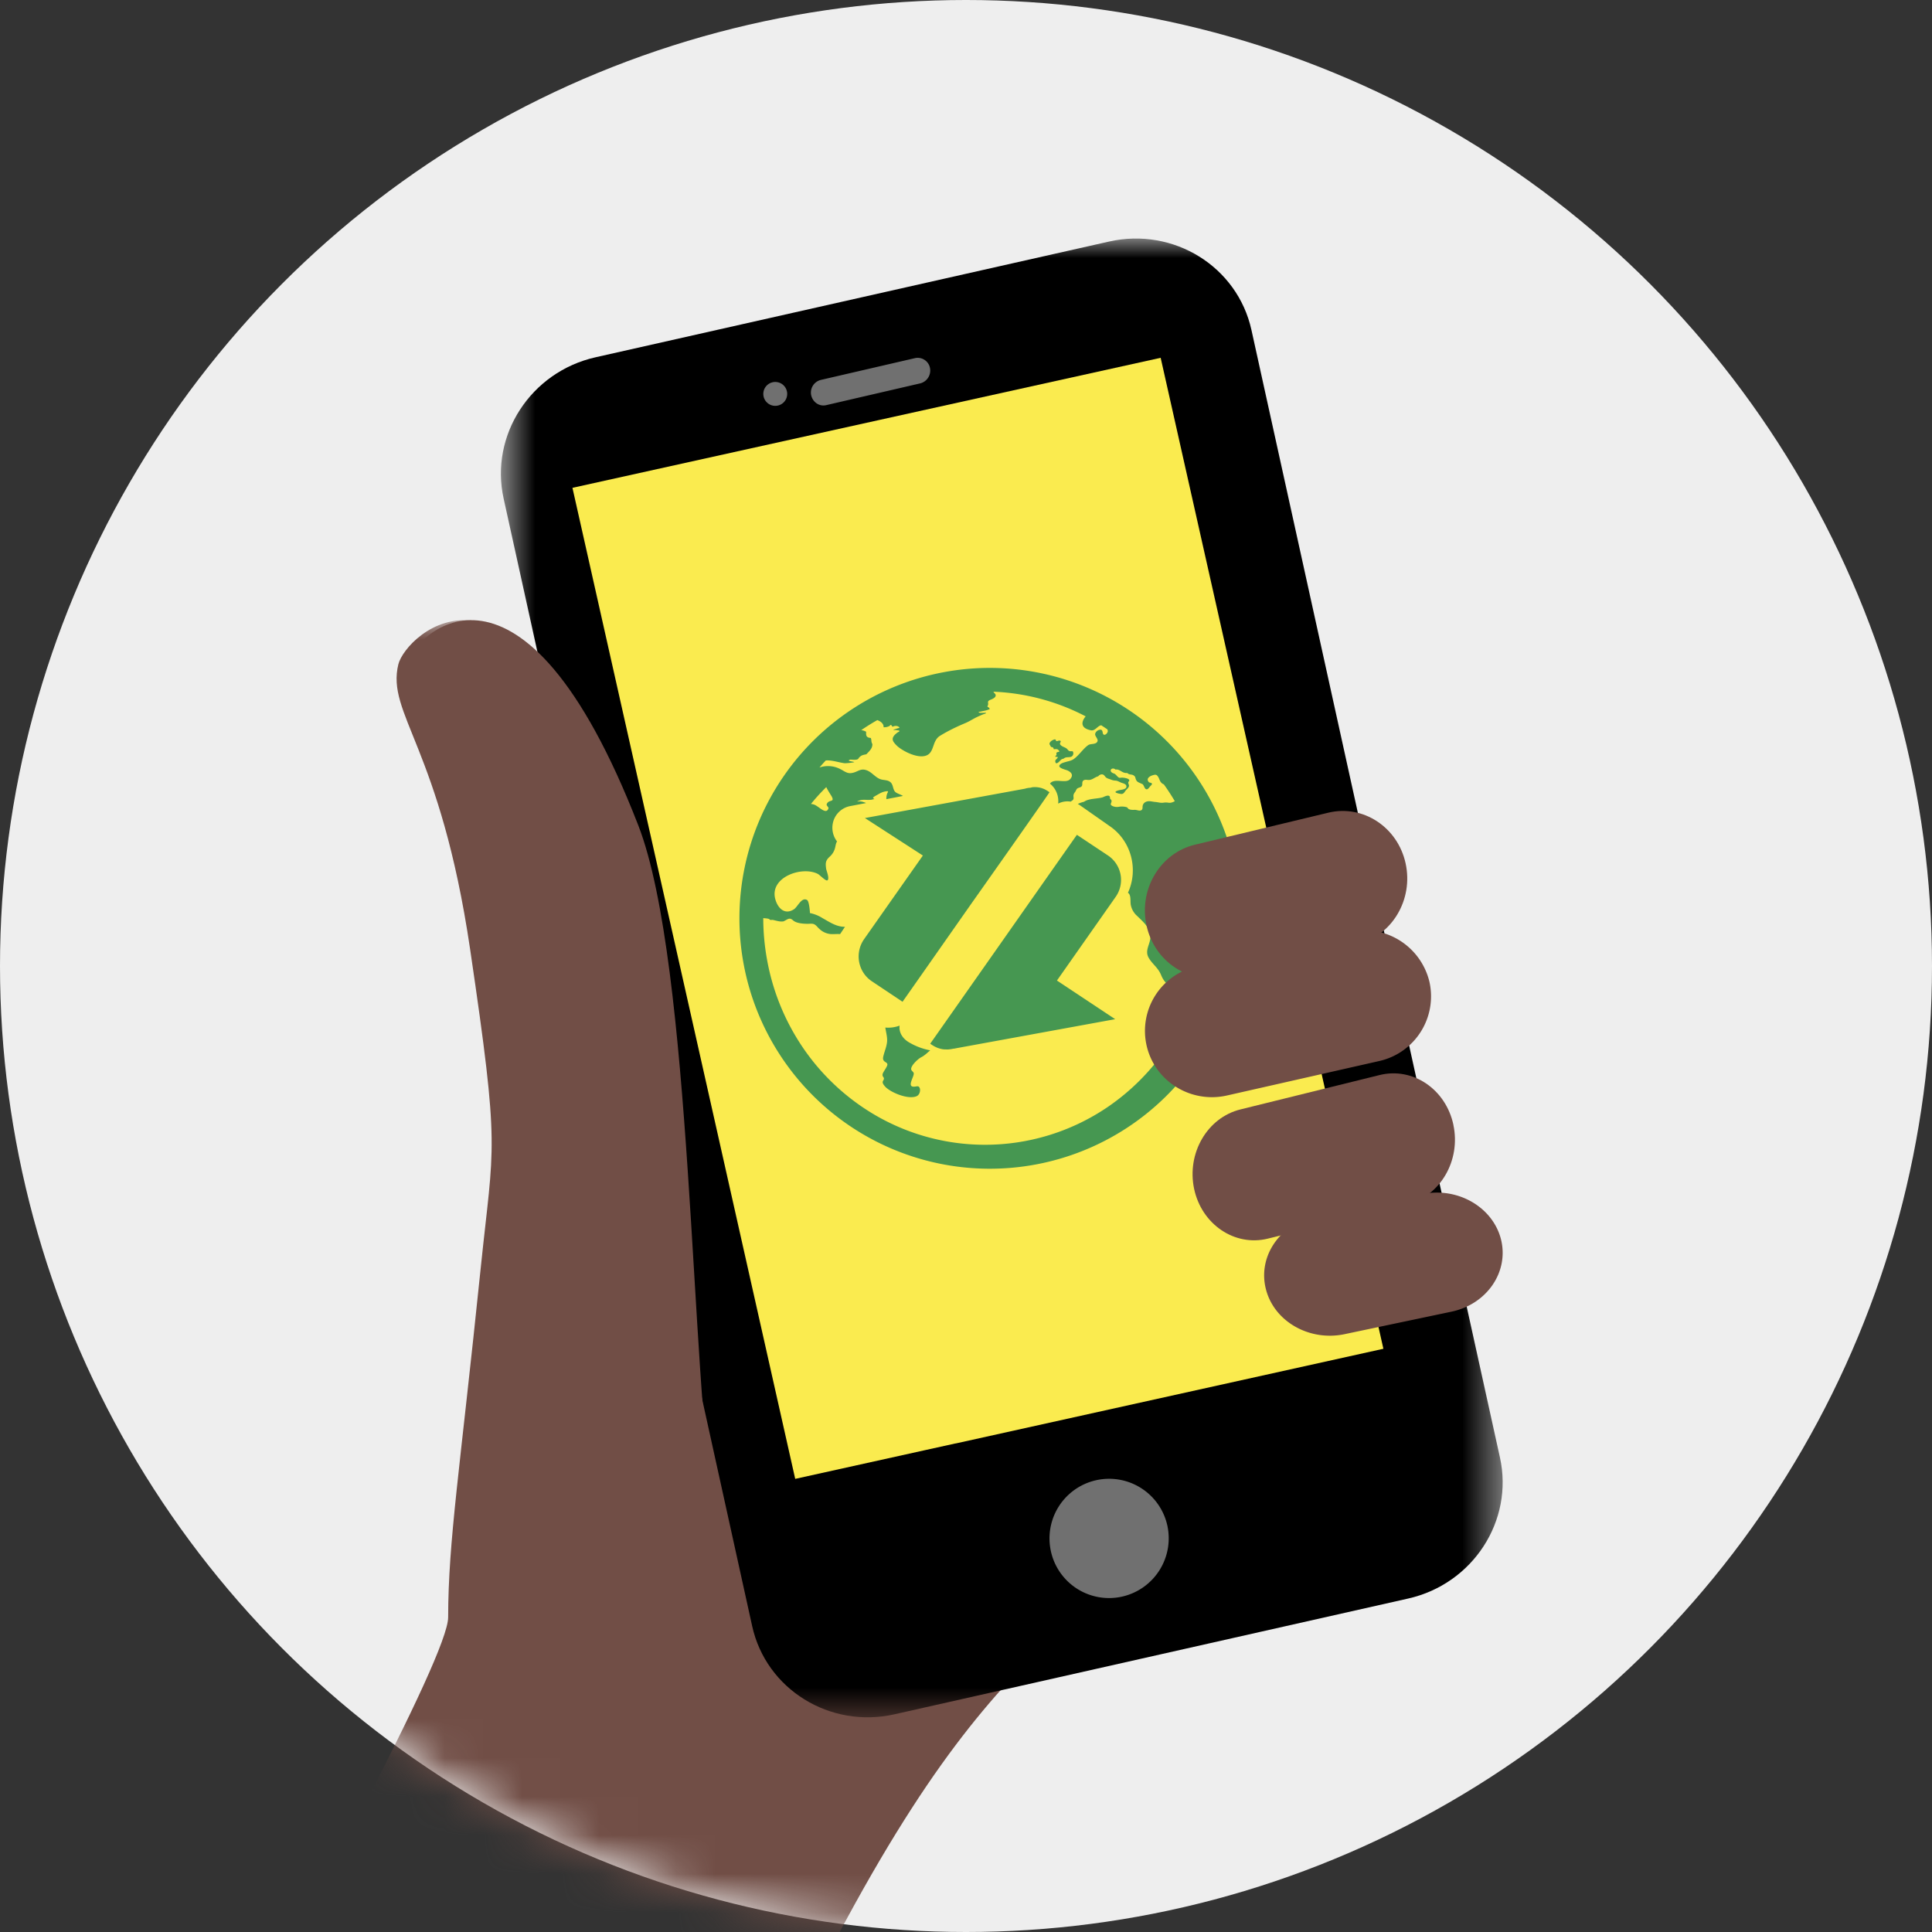 <svg xmlns="http://www.w3.org/2000/svg" xmlns:xlink="http://www.w3.org/1999/xlink" width="50" height="50" viewBox="0 0 50 50">
    <rect x="0" y="0" width="50" height="50" fill="#333333" stroke="none"/>
    <defs>
        <circle id="a" cx="25" cy="25" r="25"/>
        <path id="c" d="M0 0h30.864v57.407H0z"/>
        <path id="e" d="M.617 0h25.926v38.272H.617z"/>
    </defs>
    <g fill="none" fill-rule="evenodd">
        <mask id="b" fill="#fff">
            <use xlink:href="#a"/>
        </mask>
        <use fill="#EEE" fill-rule="nonzero" xlink:href="#a"/>
        <g mask="url(#b)">
            <g transform="translate(-3.086 16.05)">
                <mask id="d" fill="#fff">
                    <use xlink:href="#c"/>
                </mask>
                <path fill="#714E46" d="M13.396 1.14c.184-.747 3.094-3.652 6.002 4.237 2.907 7.89 1.814 8.669 2.21 11.92.395 3.253 9.188 7.607 9.188 7.607s.512.32-1.267 2.191c-1.778 1.873-3.63 4.356-6.576 10.577-3.104 6.56-10.304 19.735-10.304 19.735H0v-4.32s14.68-25.283 14.684-27.28c.004-1.998.302-3.776.844-9.05.337-3.265.504-2.954-.275-8.239-.774-5.246-2.175-6.085-1.857-7.379" mask="url(#d)"/>
            </g>
            <g transform="translate(12.346 6.173)">
                <mask id="f" fill="#fff">
                    <use xlink:href="#e"/>
                </mask>
                <path fill="#000" d="M7.12 35.91c.361 1.636 2.013 2.66 3.684 2.283l13.294-2.996c1.673-.377 2.737-2.012 2.374-3.652l-6.431-29.18C19.678.727 18.03-.298 16.357.078L3.064 3.074C1.39 3.452.325 5.09.688 6.73L7.12 35.91z" mask="url(#f)"/>
            </g>
            <path fill="#707070" d="M30.21 39.478a1.547 1.547 0 0 1-1.174 1.843 1.541 1.541 0 0 1-1.838-1.171 1.542 1.542 0 1 1 3.012-.672M24.067 9.519a.343.343 0 0 1-.245.401l-2.44.565c-.176.042-.346-.074-.388-.254a.337.337 0 0 1 .246-.398l2.442-.565a.324.324 0 0 1 .385.25M20.363 10.118a.309.309 0 1 1-.603.134.309.309 0 0 1 .603-.134"/>
            <path fill="#714E46" d="M12.667 32.641c.276-2.548.276-4.9-.275-8.165-.876-5.183-2.166-6.031-1.85-7.313.185-.74 2.96-3.572 5.978 4.2 1.398 3.604 1.358 14.305 1.963 17.766.38 2.18-2.388.12-2.444-.044-.056-.164-3.372-6.444-3.372-6.444"/>
            <path fill="#FAEB4F" d="M35.802 34.906L30.038 9.26l-3.622.8-3.643.805-7.958 1.76 5.765 25.648 3.346-.74.806-.178v.002z"/>
            <path fill="#469751" d="M30.224 27.074a5.804 5.804 0 0 1-1.564 1.58 5.645 5.645 0 0 1-6.407-.049 5.791 5.791 0 0 1-1.545-1.6 5.902 5.902 0 0 1-.855-2.158 6.072 6.072 0 0 1-.1-1.086c.048.005.099.005.151.022.027.033.045.026.09.023.094.018.19.056.285.038.116-.055.15-.11.247-.024.087.078.273.088.382.088.063 0 .118-.014.174.018.05.028.084.082.128.118a.484.484 0 0 0 .292.13c.078.004.16-.005.24 0l.126-.189c-.218.005-.398-.122-.583-.225a.951.951 0 0 0-.324-.13c.003 0-.017-.305-.074-.338-.143-.084-.243.178-.34.24-.232.152-.416-.019-.482-.261-.158-.569.691-.867 1.103-.653.042.021.202.188.243.166.068-.036-.025-.255-.031-.303-.018-.146-.02-.21.102-.319a.447.447 0 0 0 .132-.231c.015-.059.018-.11.049-.154a.58.58 0 0 1-.11-.468.565.565 0 0 1 .443-.446l.418-.08c-.01-.005-.018-.01-.027-.012a.399.399 0 0 0-.03-.01.33.33 0 0 0-.124-.021c-.01 0-.019.004-.028.004-.005 0-.02 0-.014-.007.003-.003.012-.004.016-.005l.023-.01a.477.477 0 0 1 .048-.015c.059-.013.118-.007.177-.006.03 0 .059 0 .087-.003a.135.135 0 0 0 .045-.01c.01-.005.042-.001.037-.011-.007-.01-.032-.015-.028-.032.003-.01.018-.02.026-.026.01-.008.022-.015.035-.022.054-.03.105-.062.161-.087a.424.424 0 0 1 .12-.032c.01-.001.029-.005.039.001.01.007.002.022-.003.03-.006.013-.013.026-.017.04a.347.347 0 0 0-.018.124l.001.009.428-.083c-.057-.041-.165-.061-.21-.117-.054-.069-.04-.173-.112-.238-.077-.067-.178-.047-.266-.08-.126-.048-.21-.17-.333-.222-.186-.078-.245.047-.422.066-.11.012-.184-.059-.276-.103a.69.69 0 0 0-.541-.042c.053-.063.107-.123.164-.183h.008c.164-.009.319.052.478.072.034.004.268-.02.247-.03-.045-.02-.218-.026-.097-.064.056.002.2.023.213-.038.065-.074.101-.08.2-.099.08-.084.16-.152.156-.266-.037-.056-.016-.108-.042-.157-.13-.009-.12-.077-.12-.161a.343.343 0 0 0-.126-.041 5.509 5.509 0 0 1 .416-.26c.095.036.168.097.162.186.052 0 .11-.008.156-.036.01-.007.018-.025.03-.025.016 0 .025.022.033.032l.012.015.039-.015a.246.246 0 0 1 .039-.006c.023 0 .047.002.068.015.008.004.036.016.032.029-.003.01-.023.012-.03.014l-.03.008-.047.016c-.014.005-.028.011-.043.012-.02.02.054.008.08.015.02.006.043.004.062.012.035.015-.027.04-.037.046a.942.942 0 0 0-.055.045.26.26 0 0 0-.057.069.125.125 0 0 0-.016.07.159.159 0 0 0 .033.077.65.65 0 0 0 .082.09l.01.01c.162.138.514.312.729.243.235-.074.157-.384.37-.515.214-.132.441-.24.671-.336.064-.028.125-.064.185-.097.085-.049.173-.086.262-.124l.047-.015c.005-.002.041-.016.023-.022-.012-.004-.027-.002-.04-.002l-.045.001c-.027.001-.055.003-.082-.004-.007-.002-.02-.002-.02-.011 0-.012.017-.013.025-.013.032-.004.064-.014.096-.02.033-.006.067-.013.099-.024l.046-.016c.008-.003.02-.003.018-.014a.074.074 0 0 0-.03-.04c-.005-.004-.014-.006-.02-.01-.009-.008-.006-.014-.002-.025.005-.015.012-.03.013-.047.001-.017-.002-.036-.003-.054-.002-.04.069-.062.095-.073.037-.016.098-.047.103-.094.006-.05-.045-.062-.057-.102a5.649 5.649 0 0 1 2.386.638c-.107.128-.154.303.136.361.11.022.173-.118.266-.13.053.034.106.069.158.105.012.023.018.048.006.074-.013.032-.058.08-.096.064-.048-.022-.01-.13-.091-.129a.15.15 0 0 0-.13.096c-.026.068.084.139.056.207-.036.088-.174.051-.24.097-.133.094-.233.26-.375.361-.065.046-.15.056-.224.08-.048.014-.128.036-.147.09-.021.066.171.106.21.124.102.047.16.121.072.222-.11.126-.383-.024-.509.1a.096.096 0 0 0-.015.021h.001a.58.58 0 0 1 .21.515.53.53 0 0 1 .326-.051l.004-.005c.02-.015.043-.024.057-.045.025-.034.003-.079.01-.117.005-.04.03-.065.05-.096.014-.022.022-.05.04-.069.029-.029.075-.03.109-.053.053-.04.006-.11.051-.156.033-.032.08-.025.12-.02.11.011.166-.066.264-.093.01-.003.024-.024.034-.03.03-.02.073-.031.107-.011.026.015.04.047.064.067.036.032.088.04.13.058.049.02.078.023.127.027.054.004.107.044.16.06.04.012.105.03.113.08.015.09-.136.094-.187.107-.018.004-.093.024-.095.045-.005.031.134.053.155.053.058-.001.075-.046.107-.088.027-.035.067-.061.083-.104.015-.035-.013-.064-.014-.099-.002-.029.02-.033.025-.056.008-.045-.089-.064-.116-.069a.467.467 0 0 0-.078-.007c-.017 0-.051.008-.067.002-.054-.024-.07-.076-.124-.105-.183-.052-.065-.191.029-.106.118-.018.17.103.302.088.076.069.144.011.207.104.032.131.057.125.188.185.045.022.055.166.134.128.025-.014.05-.053.069-.074.01-.012.036-.032.041-.048.017-.048-.06-.036-.08-.06-.092-.108.07-.176.155-.188a.073.073 0 0 1 .064.021l.024.032c.018.029.03.065.043.092a.198.198 0 0 0 .063.082c.013.01.027.016.041.021a5.812 5.812 0 0 1 .284.436c-.05.025-.1.048-.158.04a.423.423 0 0 0-.127-.003c-.08.015-.142-.011-.219-.017-.06-.004-.131-.026-.19-.018-.076.009-.136.06-.14.137-.002.031.002.069-.027.09-.047.034-.115-.005-.167-.005-.04 0-.082.003-.122-.006a.17.17 0 0 1-.05-.02c-.013-.01-.03-.039-.043-.042a.452.452 0 0 0-.199-.012.28.28 0 0 1-.173-.02c-.092-.046 0-.085-.027-.152-.005-.011-.035-.036-.035-.043.007-.117-.107-.067-.187-.03-.154.044-.361.027-.484.115a.852.852 0 0 0-.163.057c.018.01.036.02.053.032l.788.552c.55.385.732 1.117.457 1.715l.014.01c.072.064.042.225.061.31a.51.51 0 0 0 .169.285c.149.148.332.296.337.527.005.194-.154.351-.047.545.094.168.24.253.32.442.065.157.11.19.214.298.113.118.34.676.559.31a.138.138 0 0 1 .046-.017 5.878 5.878 0 0 1-.64 1.259zm-9.188-6.327c.108-.13.225-.256.348-.377.036.079.128.221.135.232.095.174-.061.079-.12.2-.026.05.055.081.04.122-.06.175-.25-.062-.375-.103a.375.375 0 0 0-.076-.015l.048-.06zm10.95 1.822a6.48 6.48 0 1 0-12.738 2.394 6.48 6.48 0 0 0 12.738-2.394zm-4.116-.964l-.796 1.133-1.365 1.945-1.635 2.328c.014.01.027.02.041.028l.013.009a.245.245 0 0 0 .028.017l.015.009.024.013.016.008.025.011.014.007.027.01.013.004a.479.479 0 0 0 .043.013l.034.008a.308.308 0 0 0 .039.007l.015.001a.272.272 0 0 0 .023.003h.04l.015.001h.038l.038-.004.008-.001.031-.004.015-.003.023-.004c.005 0 .01-.002.014-.003l.018-.003h.014l.048-.01 4.115-.752-1.507-1 1.488-2.12.031-.045a.76.76 0 0 0-.206-1.076l-.797-.53zm-4.512 4.32c.139-.196.95-1.354 1.425-2.032l.347-.495s2.039-2.888 2.03-2.895c-.013-.01-.027-.019-.04-.027l-.012-.009a.624.624 0 0 1-.041-.024l-.027-.014-.012-.006-.038-.016h-.003l-.035-.013-.012-.003-.026-.006-.013-.003a.475.475 0 0 0-.026-.005l-.012-.001a.37.37 0 0 0-.037-.004h-.003l-.034-.002h-.012l-.026.001-.013.001-.026.002c-.004 0-.007.004-.01.004-.013.002-.025.007-.037.008l-.005.001c-.01.002-.021 0-.032.002l-.06.01-.012.004c-.02.005-.04.011-.06.014l-4.112.754 1.5.97-.881 1.253-.64.911a.78.78 0 0 0-.099.701.76.76 0 0 0 .299.389l.694.463.101.068zm-.076.618a.844.844 0 0 1-.37.05c.015.105.044.207.047.311.004.139-.057.272-.092.406-.01.04-.024.09-.003.128.033.061.125.058.096.138-.022.058-.063.112-.094.167-.018.03-.033.064-.024.098.006.024.032.043.034.068.003.035-.032.064-.033.097 0 .042.04.088.07.121.13.139.574.335.803.245.084-.032.11-.148.087-.21-.033-.086-.089-.03-.174-.04-.155-.017.046-.283.016-.355-.012-.031-.052-.052-.062-.085-.026-.09.169-.276.26-.322.095-.048.156-.117.231-.177a1.704 1.704 0 0 1-.544-.204c-.184-.107-.27-.273-.248-.436zm3.992-7.152c.03-.003.065-.01.094.002.01.003.064.05.043.06-.025.011-.064.008-.072.039-.003.016.009.03.002.047-.005.012-.027.021-.028.034 0 .033.05 0 .06.023.01.026-.068.064-.063.104.005.033.01.066.051.048.048-.021.074-.071.117-.099.014-.008.046-.012.055-.02.048-.045.125-.024.182-.042.051-.015.075-.077.056-.125-.009-.025-.019-.02-.046-.02-.056.003-.07-.014-.103-.053-.037-.043-.107-.055-.152-.09-.019-.012-.04-.034-.038-.056.001-.025.045-.066-.004-.076-.026-.006-.05.011-.076.013-.036 0-.017-.034-.043-.043-.02-.007-.062.015-.078.024a.157.157 0 0 0-.065.065c-.015.037.006.047.019.076.032.074.056-.012.089.09z"/>
            <path fill="#714E46" d="M36.377 22.344c.206.939-.354 1.878-1.252 2.093l-3.455.827c-.898.215-1.793-.373-1.998-1.312-.206-.939.355-1.876 1.252-2.091l3.454-.829c.897-.215 1.794.372 1.999 1.312M37.613 29.11c.198.923-.338 1.843-1.196 2.057l-3.603.888c-.857.213-1.713-.365-1.91-1.286-.196-.924.341-1.846 1.198-2.057l3.602-.89c.858-.212 1.713.364 1.91 1.288"/>
            <path fill="#714E46" d="M38.846 32.076c.208.839-.363 1.675-1.278 1.869l-2.77.583c-.916.193-1.829-.332-2.038-1.17-.212-.84.36-1.679 1.278-1.87l2.77-.584c.914-.192 1.826.333 2.038 1.172M36.993 25.406a1.716 1.716 0 0 1-1.306 2.055l-3.932.89c-.936.212-1.868-.365-2.08-1.288a1.711 1.711 0 0 1 1.303-2.055l3.931-.89a1.742 1.742 0 0 1 2.084 1.288"/>
        </g>
    </g>
</svg>
